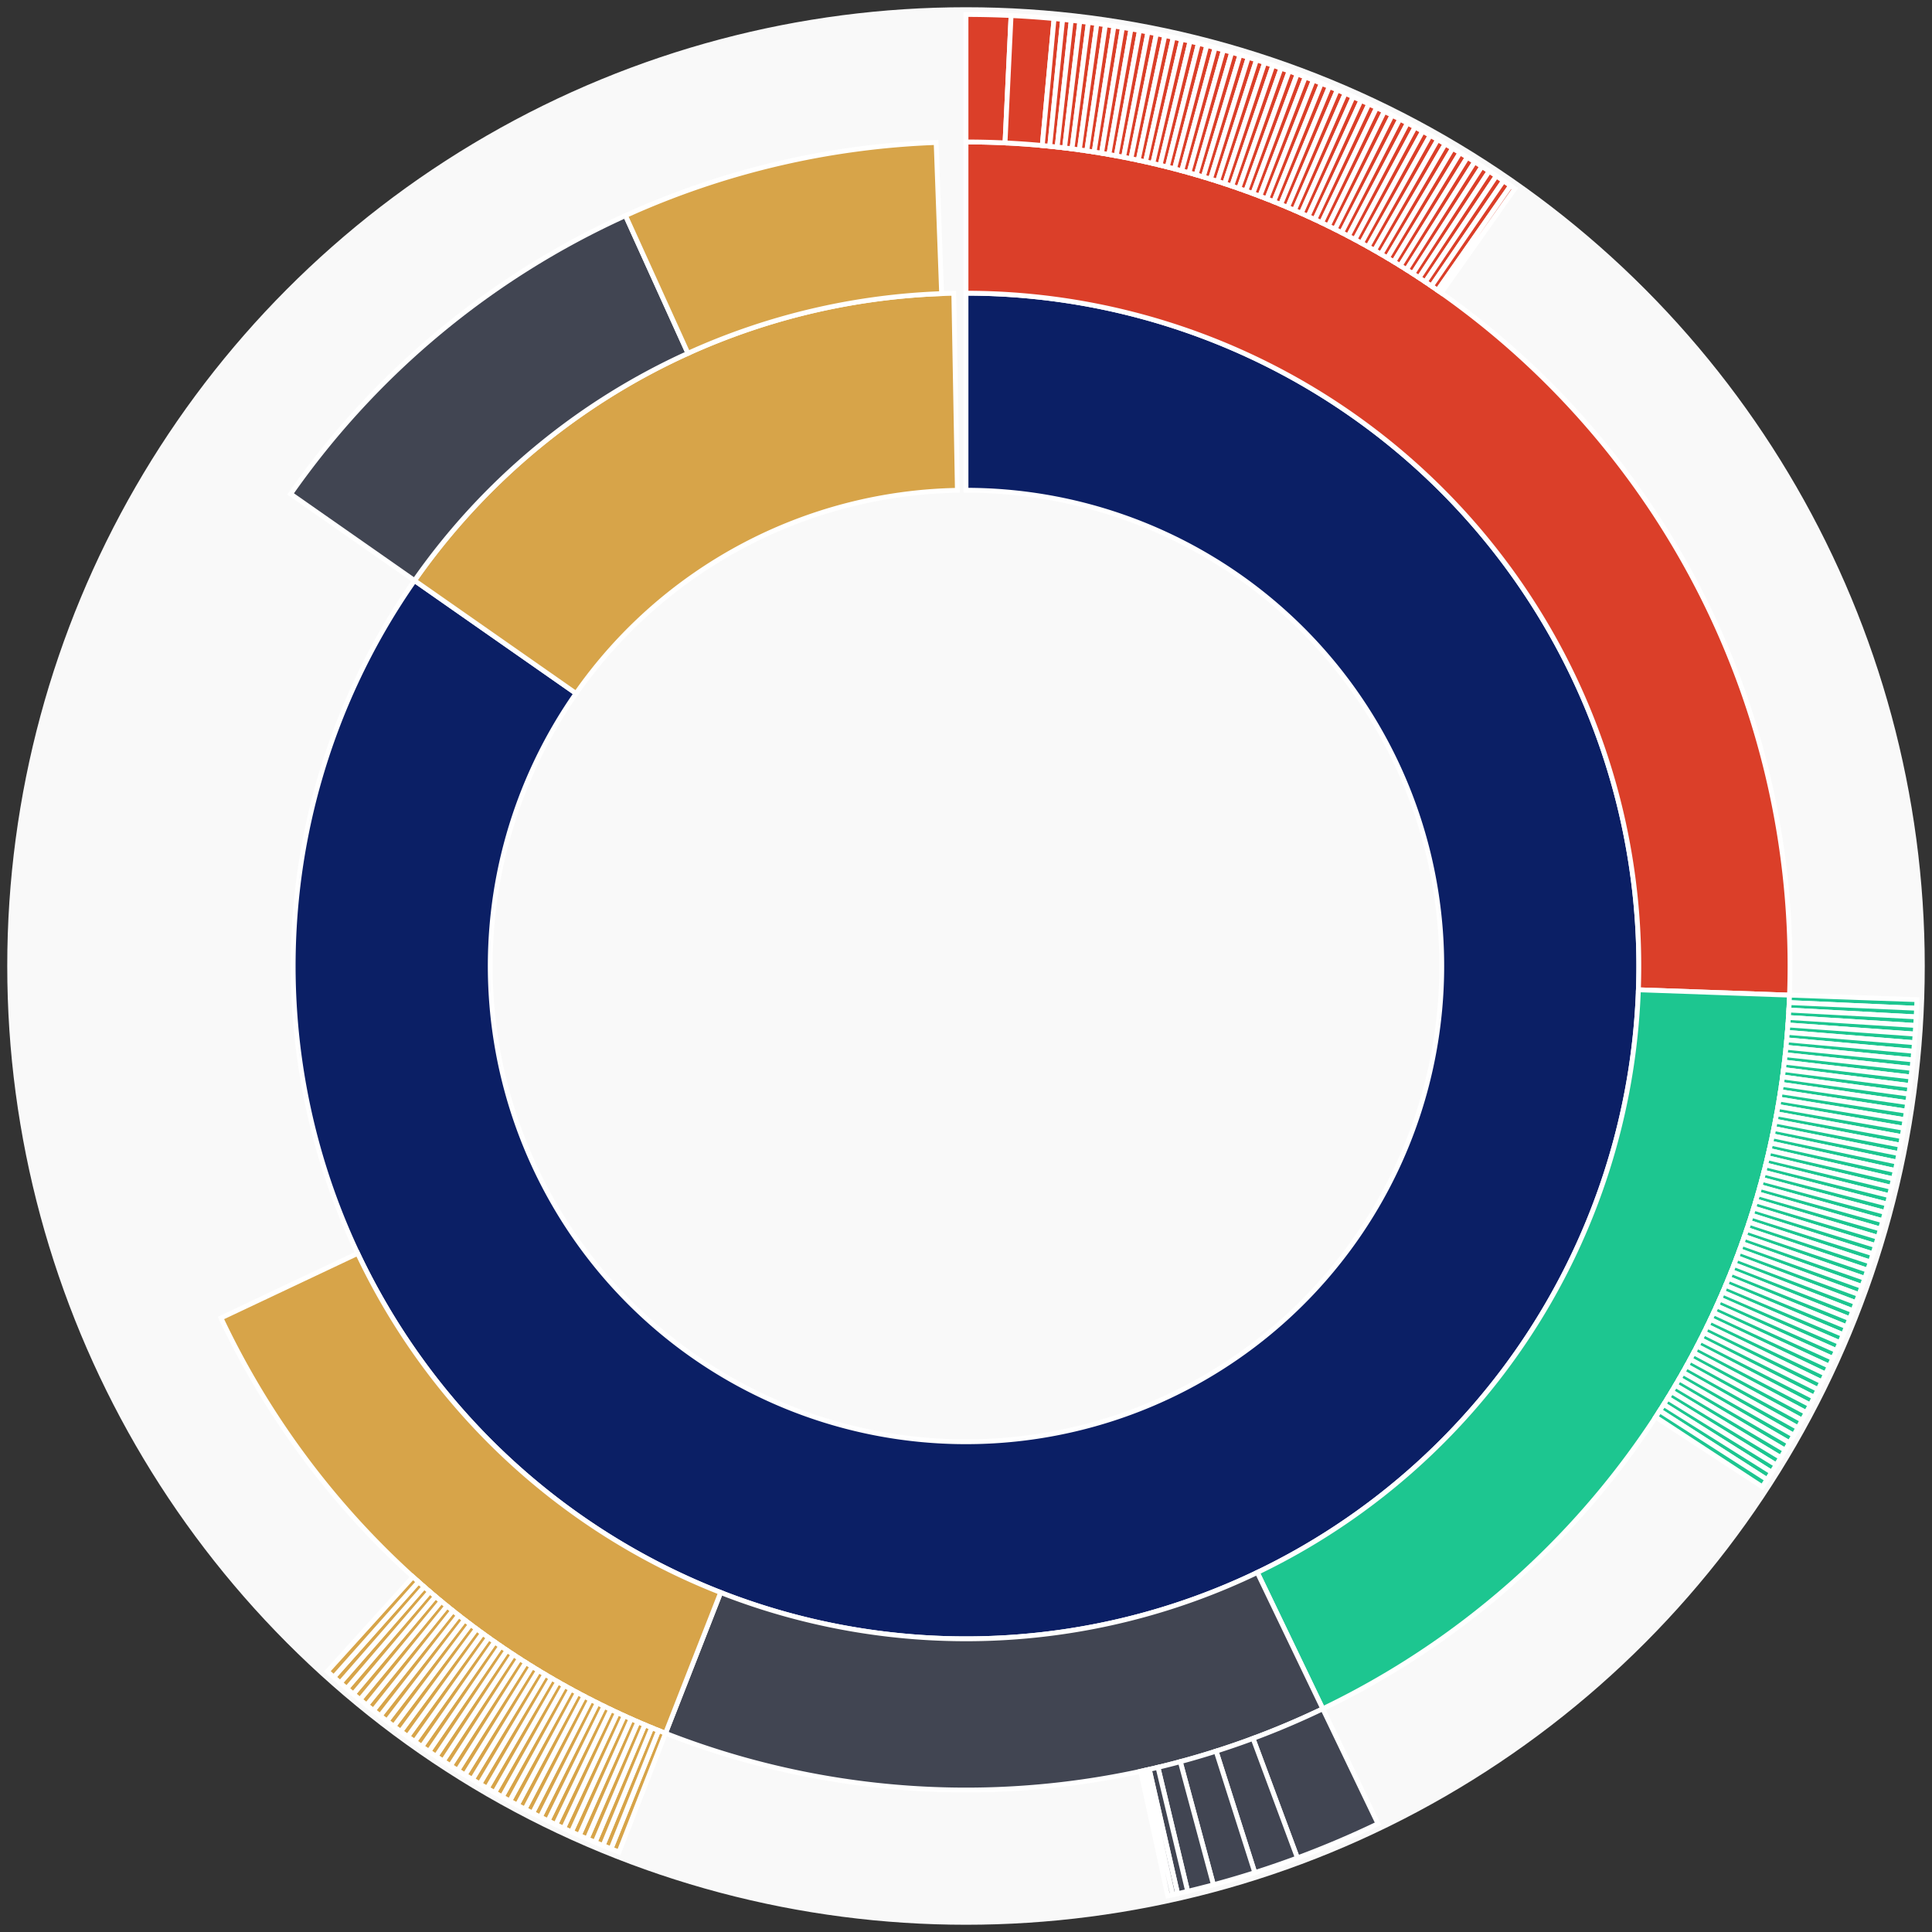 <svg xmlns="http://www.w3.org/2000/svg" width="400" height="400" id="block-7901139"><rect width="100%" height="100%" fill="#333333" stroke="none"/><g id="burst-container" transform="translate(200,200)"><circle r="197" style="fill: #f9f9f9; stroke: #f9f9f9; stroke-width: 3; opacity: 1;" id="circle-base"></circle><path display="none" d="M6.031385485800715e-15,-98.5A98.5,98.5,0,1,1,-6.031385485800715e-15,98.5A98.5,98.5,0,1,1,6.031385485800715e-15,-98.5Z" fill-rule="evenodd" id="p-type-root" style="stroke: #fff; opacity: 1;"></path><path d="M8.529667153919608e-15,-139.3A139.3,139.3,0,1,1,-114.174,-79.805L-80.733,-56.431A98.5,98.5,0,1,0,6.031385485800715e-15,-98.5Z" fill-rule="evenodd" style="fill: #0B1F65; stroke: #fff; opacity: 1;" id="p-type-data"></path><path d="M-114.174,-79.805A139.3,139.3,0,0,1,-2.525,-139.277L-1.785,-98.484A98.5,98.5,0,0,0,-80.733,-56.431Z" fill-rule="evenodd" style="fill: #D7A449; stroke: #fff; opacity: 1;" id="p-type-value"></path><path d="M1.0446666101440332e-14,-170.607A170.607,170.607,0,0,1,170.5,6.033L139.213,4.926A139.3,139.3,0,0,0,8.529667153919608e-15,-139.3Z" fill-rule="evenodd" style="fill: #DB3F29; stroke: #fff; opacity: 1;" id="p-type-functions"></path><path d="M170.5,6.033A170.607,170.607,0,0,1,73.867,153.787L60.312,125.566A139.3,139.3,0,0,0,139.213,4.926Z" fill-rule="evenodd" style="fill: #1DC690; stroke: #fff; opacity: 1;" id="p-type-logs"></path><path d="M73.867,153.787A170.607,170.607,0,0,1,-62.213,158.859L-50.797,129.708A139.3,139.3,0,0,0,60.312,125.566Z" fill-rule="evenodd" style="fill: #414552; stroke: #fff; opacity: 1;" id="p-type-ether"></path><path d="M-62.213,158.859A170.607,170.607,0,0,1,-154.259,72.876L-125.952,59.503A139.3,139.3,0,0,0,-50.797,129.708Z" fill-rule="evenodd" style="fill: #D7A449; stroke: #fff; opacity: 1;" id="p-type-tokenTransfers"></path><path d="M-139.833,-97.741A170.607,170.607,0,0,1,-70.499,-155.36L-57.562,-126.851A139.3,139.3,0,0,0,-114.174,-79.805Z" fill-rule="evenodd" style="fill: #414552; stroke: #fff; opacity: 1;" id="p-type-ether"></path><path d="M-70.499,-155.36A170.607,170.607,0,0,1,-6.184,-170.495L-5.049,-139.208A139.3,139.3,0,0,0,-57.562,-126.851Z" fill-rule="evenodd" style="fill: #D7A449; stroke: #fff; opacity: 1;" id="p-type-tokenTransfers"></path><path d="M1.206277097160143e-14,-197A197,197,0,0,1,9.332,-196.779L8.081,-170.415A170.607,170.607,0,0,0,1.0446666101440332e-14,-170.607Z" fill-rule="evenodd" style="fill: #DB3F29; stroke: #fff; opacity: 1;" id="p-type-functions"></path><path d="M9.332,-196.779A197,197,0,0,1,18.237,-196.154L15.793,-169.874A170.607,170.607,0,0,0,8.081,-170.415Z" fill-rule="evenodd" style="fill: #DB3F29; stroke: #fff; opacity: 1;" id="p-type-functions"></path><path d="M18.237,-196.154A197,197,0,0,1,20.014,-195.981L17.332,-169.724A170.607,170.607,0,0,0,15.793,-169.874Z" fill-rule="evenodd" style="fill: #DB3F29; stroke: #fff; opacity: 1;" id="p-type-functions"></path><path d="M20.014,-195.981A197,197,0,0,1,21.789,-195.791L18.87,-169.56A170.607,170.607,0,0,0,17.332,-169.724Z" fill-rule="evenodd" style="fill: #DB3F29; stroke: #fff; opacity: 1;" id="p-type-functions"></path><path d="M21.789,-195.791A197,197,0,0,1,23.563,-195.586L20.406,-169.382A170.607,170.607,0,0,0,18.87,-169.56Z" fill-rule="evenodd" style="fill: #DB3F29; stroke: #fff; opacity: 1;" id="p-type-functions"></path><path d="M23.563,-195.586A197,197,0,0,1,25.335,-195.364L21.94,-169.19A170.607,170.607,0,0,0,20.406,-169.382Z" fill-rule="evenodd" style="fill: #DB3F29; stroke: #fff; opacity: 1;" id="p-type-functions"></path><path d="M25.335,-195.364A197,197,0,0,1,27.104,-195.127L23.473,-168.985A170.607,170.607,0,0,0,21.94,-169.19Z" fill-rule="evenodd" style="fill: #DB3F29; stroke: #fff; opacity: 1;" id="p-type-functions"></path><path d="M27.104,-195.127A197,197,0,0,1,28.872,-194.873L25.004,-168.765A170.607,170.607,0,0,0,23.473,-168.985Z" fill-rule="evenodd" style="fill: #DB3F29; stroke: #fff; opacity: 1;" id="p-type-functions"></path><path d="M28.872,-194.873A197,197,0,0,1,30.637,-194.603L26.532,-168.531A170.607,170.607,0,0,0,25.004,-168.765Z" fill-rule="evenodd" style="fill: #DB3F29; stroke: #fff; opacity: 1;" id="p-type-functions"></path><path d="M30.637,-194.603A197,197,0,0,1,32.399,-194.317L28.059,-168.284A170.607,170.607,0,0,0,26.532,-168.531Z" fill-rule="evenodd" style="fill: #DB3F29; stroke: #fff; opacity: 1;" id="p-type-functions"></path><path d="M32.399,-194.317A197,197,0,0,1,34.159,-194.016L29.583,-168.023A170.607,170.607,0,0,0,28.059,-168.284Z" fill-rule="evenodd" style="fill: #DB3F29; stroke: #fff; opacity: 1;" id="p-type-functions"></path><path d="M34.159,-194.016A197,197,0,0,1,35.916,-193.698L31.104,-167.748A170.607,170.607,0,0,0,29.583,-168.023Z" fill-rule="evenodd" style="fill: #DB3F29; stroke: #fff; opacity: 1;" id="p-type-functions"></path><path d="M35.916,-193.698A197,197,0,0,1,37.67,-193.365L32.624,-167.459A170.607,170.607,0,0,0,31.104,-167.748Z" fill-rule="evenodd" style="fill: #DB3F29; stroke: #fff; opacity: 1;" id="p-type-functions"></path><path d="M37.67,-193.365A197,197,0,0,1,39.421,-193.015L34.14,-167.156A170.607,170.607,0,0,0,32.624,-167.459Z" fill-rule="evenodd" style="fill: #DB3F29; stroke: #fff; opacity: 1;" id="p-type-functions"></path><path d="M39.421,-193.015A197,197,0,0,1,41.169,-192.65L35.654,-166.84A170.607,170.607,0,0,0,34.14,-167.156Z" fill-rule="evenodd" style="fill: #DB3F29; stroke: #fff; opacity: 1;" id="p-type-functions"></path><path d="M41.169,-192.65A197,197,0,0,1,42.914,-192.269L37.164,-166.51A170.607,170.607,0,0,0,35.654,-166.84Z" fill-rule="evenodd" style="fill: #DB3F29; stroke: #fff; opacity: 1;" id="p-type-functions"></path><path d="M42.914,-192.269A197,197,0,0,1,44.655,-191.872L38.672,-166.166A170.607,170.607,0,0,0,37.164,-166.51Z" fill-rule="evenodd" style="fill: #DB3F29; stroke: #fff; opacity: 1;" id="p-type-functions"></path><path d="M44.655,-191.872A197,197,0,0,1,46.392,-191.46L40.176,-165.809A170.607,170.607,0,0,0,38.672,-166.166Z" fill-rule="evenodd" style="fill: #DB3F29; stroke: #fff; opacity: 1;" id="p-type-functions"></path><path d="M46.392,-191.46A197,197,0,0,1,48.125,-191.031L41.678,-165.438A170.607,170.607,0,0,0,40.176,-165.809Z" fill-rule="evenodd" style="fill: #DB3F29; stroke: #fff; opacity: 1;" id="p-type-functions"></path><path d="M48.125,-191.031A197,197,0,0,1,49.855,-190.587L43.175,-165.053A170.607,170.607,0,0,0,41.678,-165.438Z" fill-rule="evenodd" style="fill: #DB3F29; stroke: #fff; opacity: 1;" id="p-type-functions"></path><path d="M49.855,-190.587A197,197,0,0,1,51.58,-190.128L44.67,-164.655A170.607,170.607,0,0,0,43.175,-165.053Z" fill-rule="evenodd" style="fill: #DB3F29; stroke: #fff; opacity: 1;" id="p-type-functions"></path><path d="M51.58,-190.128A197,197,0,0,1,53.301,-189.652L46.16,-164.244A170.607,170.607,0,0,0,44.67,-164.655Z" fill-rule="evenodd" style="fill: #DB3F29; stroke: #fff; opacity: 1;" id="p-type-functions"></path><path d="M53.301,-189.652A197,197,0,0,1,55.018,-189.161L47.647,-163.819A170.607,170.607,0,0,0,46.16,-164.244Z" fill-rule="evenodd" style="fill: #DB3F29; stroke: #fff; opacity: 1;" id="p-type-functions"></path><path d="M55.018,-189.161A197,197,0,0,1,56.73,-188.655L49.13,-163.38A170.607,170.607,0,0,0,47.647,-163.819Z" fill-rule="evenodd" style="fill: #DB3F29; stroke: #fff; opacity: 1;" id="p-type-functions"></path><path d="M56.73,-188.655A197,197,0,0,1,58.438,-188.133L50.608,-162.928A170.607,170.607,0,0,0,49.13,-163.38Z" fill-rule="evenodd" style="fill: #DB3F29; stroke: #fff; opacity: 1;" id="p-type-functions"></path><path d="M58.438,-188.133A197,197,0,0,1,60.14,-187.596L52.083,-162.463A170.607,170.607,0,0,0,50.608,-162.928Z" fill-rule="evenodd" style="fill: #DB3F29; stroke: #fff; opacity: 1;" id="p-type-functions"></path><path d="M60.14,-187.596A197,197,0,0,1,61.838,-187.043L53.553,-161.984A170.607,170.607,0,0,0,52.083,-162.463Z" fill-rule="evenodd" style="fill: #DB3F29; stroke: #fff; opacity: 1;" id="p-type-functions"></path><path d="M61.838,-187.043A197,197,0,0,1,63.531,-186.475L55.019,-161.492A170.607,170.607,0,0,0,53.553,-161.984Z" fill-rule="evenodd" style="fill: #DB3F29; stroke: #fff; opacity: 1;" id="p-type-functions"></path><path d="M63.531,-186.475A197,197,0,0,1,65.218,-185.891L56.481,-160.987A170.607,170.607,0,0,0,55.019,-161.492Z" fill-rule="evenodd" style="fill: #DB3F29; stroke: #fff; opacity: 1;" id="p-type-functions"></path><path d="M65.218,-185.891A197,197,0,0,1,66.901,-185.293L57.938,-160.468A170.607,170.607,0,0,0,56.481,-160.987Z" fill-rule="evenodd" style="fill: #DB3F29; stroke: #fff; opacity: 1;" id="p-type-functions"></path><path d="M66.901,-185.293A197,197,0,0,1,68.577,-184.679L59.39,-159.936A170.607,170.607,0,0,0,57.938,-160.468Z" fill-rule="evenodd" style="fill: #DB3F29; stroke: #fff; opacity: 1;" id="p-type-functions"></path><path d="M68.577,-184.679A197,197,0,0,1,70.248,-184.049L60.837,-159.391A170.607,170.607,0,0,0,59.39,-159.936Z" fill-rule="evenodd" style="fill: #DB3F29; stroke: #fff; opacity: 1;" id="p-type-functions"></path><path d="M70.248,-184.049A197,197,0,0,1,71.914,-183.405L62.279,-158.834A170.607,170.607,0,0,0,60.837,-159.391Z" fill-rule="evenodd" style="fill: #DB3F29; stroke: #fff; opacity: 1;" id="p-type-functions"></path><path d="M71.914,-183.405A197,197,0,0,1,73.573,-182.746L63.716,-158.263A170.607,170.607,0,0,0,62.279,-158.834Z" fill-rule="evenodd" style="fill: #DB3F29; stroke: #fff; opacity: 1;" id="p-type-functions"></path><path d="M73.573,-182.746A197,197,0,0,1,75.226,-182.071L65.148,-157.679A170.607,170.607,0,0,0,63.716,-158.263Z" fill-rule="evenodd" style="fill: #DB3F29; stroke: #fff; opacity: 1;" id="p-type-functions"></path><path d="M75.226,-182.071A197,197,0,0,1,76.873,-181.382L66.574,-157.082A170.607,170.607,0,0,0,65.148,-157.679Z" fill-rule="evenodd" style="fill: #DB3F29; stroke: #fff; opacity: 1;" id="p-type-functions"></path><path d="M76.873,-181.382A197,197,0,0,1,78.514,-180.678L67.995,-156.472A170.607,170.607,0,0,0,66.574,-157.082Z" fill-rule="evenodd" style="fill: #DB3F29; stroke: #fff; opacity: 1;" id="p-type-functions"></path><path d="M78.514,-180.678A197,197,0,0,1,80.149,-179.959L69.411,-155.849A170.607,170.607,0,0,0,67.995,-156.472Z" fill-rule="evenodd" style="fill: #DB3F29; stroke: #fff; opacity: 1;" id="p-type-functions"></path><path d="M80.149,-179.959A197,197,0,0,1,81.776,-179.225L70.82,-155.213A170.607,170.607,0,0,0,69.411,-155.849Z" fill-rule="evenodd" style="fill: #DB3F29; stroke: #fff; opacity: 1;" id="p-type-functions"></path><path d="M81.776,-179.225A197,197,0,0,1,83.397,-178.477L72.224,-154.565A170.607,170.607,0,0,0,70.82,-155.213Z" fill-rule="evenodd" style="fill: #DB3F29; stroke: #fff; opacity: 1;" id="p-type-functions"></path><path d="M83.397,-178.477A197,197,0,0,1,85.012,-177.713L73.622,-153.904A170.607,170.607,0,0,0,72.224,-154.565Z" fill-rule="evenodd" style="fill: #DB3F29; stroke: #fff; opacity: 1;" id="p-type-functions"></path><path d="M85.012,-177.713A197,197,0,0,1,86.619,-176.936L75.014,-153.231A170.607,170.607,0,0,0,73.622,-153.904Z" fill-rule="evenodd" style="fill: #DB3F29; stroke: #fff; opacity: 1;" id="p-type-functions"></path><path d="M86.619,-176.936A197,197,0,0,1,88.219,-176.143L76.4,-152.544A170.607,170.607,0,0,0,75.014,-153.231Z" fill-rule="evenodd" style="fill: #DB3F29; stroke: #fff; opacity: 1;" id="p-type-functions"></path><path d="M88.219,-176.143A197,197,0,0,1,89.812,-175.336L77.779,-151.846A170.607,170.607,0,0,0,76.4,-152.544Z" fill-rule="evenodd" style="fill: #DB3F29; stroke: #fff; opacity: 1;" id="p-type-functions"></path><path d="M89.812,-175.336A197,197,0,0,1,91.397,-174.515L79.152,-151.135A170.607,170.607,0,0,0,77.779,-151.846Z" fill-rule="evenodd" style="fill: #DB3F29; stroke: #fff; opacity: 1;" id="p-type-functions"></path><path d="M91.397,-174.515A197,197,0,0,1,92.975,-173.68L80.519,-150.411A170.607,170.607,0,0,0,79.152,-151.135Z" fill-rule="evenodd" style="fill: #DB3F29; stroke: #fff; opacity: 1;" id="p-type-functions"></path><path d="M92.975,-173.68A197,197,0,0,1,94.546,-172.83L81.879,-149.675A170.607,170.607,0,0,0,80.519,-150.411Z" fill-rule="evenodd" style="fill: #DB3F29; stroke: #fff; opacity: 1;" id="p-type-functions"></path><path d="M94.546,-172.83A197,197,0,0,1,96.108,-171.966L83.232,-148.927A170.607,170.607,0,0,0,81.879,-149.675Z" fill-rule="evenodd" style="fill: #DB3F29; stroke: #fff; opacity: 1;" id="p-type-functions"></path><path d="M96.108,-171.966A197,197,0,0,1,97.663,-171.088L84.578,-148.166A170.607,170.607,0,0,0,83.232,-148.927Z" fill-rule="evenodd" style="fill: #DB3F29; stroke: #fff; opacity: 1;" id="p-type-functions"></path><path d="M97.663,-171.088A197,197,0,0,1,99.209,-170.195L85.918,-147.394A170.607,170.607,0,0,0,84.578,-148.166Z" fill-rule="evenodd" style="fill: #DB3F29; stroke: #fff; opacity: 1;" id="p-type-functions"></path><path d="M99.209,-170.195A197,197,0,0,1,100.748,-169.289L87.25,-146.609A170.607,170.607,0,0,0,85.918,-147.394Z" fill-rule="evenodd" style="fill: #DB3F29; stroke: #fff; opacity: 1;" id="p-type-functions"></path><path d="M100.748,-169.289A197,197,0,0,1,102.278,-168.369L88.576,-145.812A170.607,170.607,0,0,0,87.25,-146.609Z" fill-rule="evenodd" style="fill: #DB3F29; stroke: #fff; opacity: 1;" id="p-type-functions"></path><path d="M102.278,-168.369A197,197,0,0,1,103.8,-167.435L89.893,-145.003A170.607,170.607,0,0,0,88.576,-145.812Z" fill-rule="evenodd" style="fill: #DB3F29; stroke: #fff; opacity: 1;" id="p-type-functions"></path><path d="M103.8,-167.435A197,197,0,0,1,105.313,-166.488L91.204,-144.182A170.607,170.607,0,0,0,89.893,-145.003Z" fill-rule="evenodd" style="fill: #DB3F29; stroke: #fff; opacity: 1;" id="p-type-functions"></path><path d="M105.313,-166.488A197,197,0,0,1,106.818,-165.526L92.507,-143.35A170.607,170.607,0,0,0,91.204,-144.182Z" fill-rule="evenodd" style="fill: #DB3F29; stroke: #fff; opacity: 1;" id="p-type-functions"></path><path d="M106.818,-165.526A197,197,0,0,1,108.314,-164.551L93.803,-142.506A170.607,170.607,0,0,0,92.507,-143.35Z" fill-rule="evenodd" style="fill: #DB3F29; stroke: #fff; opacity: 1;" id="p-type-functions"></path><path d="M108.314,-164.551A197,197,0,0,1,109.801,-163.563L95.09,-141.65A170.607,170.607,0,0,0,93.803,-142.506Z" fill-rule="evenodd" style="fill: #DB3F29; stroke: #fff; opacity: 1;" id="p-type-functions"></path><path d="M109.801,-163.563A197,197,0,0,1,111.279,-162.561L96.37,-140.782A170.607,170.607,0,0,0,95.09,-141.65Z" fill-rule="evenodd" style="fill: #DB3F29; stroke: #fff; opacity: 1;" id="p-type-functions"></path><path d="M111.279,-162.561A197,197,0,0,1,112.748,-161.546L97.642,-139.903A170.607,170.607,0,0,0,96.37,-140.782Z" fill-rule="evenodd" style="fill: #DB3F29; stroke: #fff; opacity: 1;" id="p-type-functions"></path><path d="M112.748,-161.546A197,197,0,0,1,113.624,-160.93L98.402,-139.37A170.607,170.607,0,0,0,97.642,-139.903Z" fill-rule="evenodd" style="fill: #DB3F29; stroke: #fff; opacity: 1;" id="p-type-functions"></path><path d="M196.877,6.966A197,197,0,0,1,196.806,8.751L170.439,7.578A170.607,170.607,0,0,0,170.5,6.033Z" fill-rule="evenodd" style="fill: #1DC690; stroke: #fff; opacity: 1;" id="p-type-logs"></path><path d="M196.806,8.751A197,197,0,0,1,196.718,10.534L170.363,9.123A170.607,170.607,0,0,0,170.439,7.578Z" fill-rule="evenodd" style="fill: #1DC690; stroke: #fff; opacity: 1;" id="p-type-logs"></path><path d="M196.718,10.534A197,197,0,0,1,196.615,12.316L170.273,10.666A170.607,170.607,0,0,0,170.363,9.123Z" fill-rule="evenodd" style="fill: #1DC690; stroke: #fff; opacity: 1;" id="p-type-logs"></path><path d="M196.615,12.316A197,197,0,0,1,196.495,14.098L170.17,12.209A170.607,170.607,0,0,0,170.273,10.666Z" fill-rule="evenodd" style="fill: #1DC690; stroke: #fff; opacity: 1;" id="p-type-logs"></path><path d="M196.495,14.098A197,197,0,0,1,196.359,15.878L170.052,13.751A170.607,170.607,0,0,0,170.17,12.209Z" fill-rule="evenodd" style="fill: #1DC690; stroke: #fff; opacity: 1;" id="p-type-logs"></path><path d="M196.359,15.878A197,197,0,0,1,196.207,17.657L169.92,15.292A170.607,170.607,0,0,0,170.052,13.751Z" fill-rule="evenodd" style="fill: #1DC690; stroke: #fff; opacity: 1;" id="p-type-logs"></path><path d="M196.207,17.657A197,197,0,0,1,196.039,19.435L169.775,16.831A170.607,170.607,0,0,0,169.92,15.292Z" fill-rule="evenodd" style="fill: #1DC690; stroke: #fff; opacity: 1;" id="p-type-logs"></path><path d="M196.039,19.435A197,197,0,0,1,195.855,21.211L169.615,18.369A170.607,170.607,0,0,0,169.775,16.831Z" fill-rule="evenodd" style="fill: #1DC690; stroke: #fff; opacity: 1;" id="p-type-logs"></path><path d="M195.855,21.211A197,197,0,0,1,195.654,22.985L169.442,19.906A170.607,170.607,0,0,0,169.615,18.369Z" fill-rule="evenodd" style="fill: #1DC690; stroke: #fff; opacity: 1;" id="p-type-logs"></path><path d="M195.654,22.985A197,197,0,0,1,195.438,24.758L169.254,21.441A170.607,170.607,0,0,0,169.442,19.906Z" fill-rule="evenodd" style="fill: #1DC690; stroke: #fff; opacity: 1;" id="p-type-logs"></path><path d="M195.438,24.758A197,197,0,0,1,195.206,26.528L169.053,22.974A170.607,170.607,0,0,0,169.254,21.441Z" fill-rule="evenodd" style="fill: #1DC690; stroke: #fff; opacity: 1;" id="p-type-logs"></path><path d="M195.206,26.528A197,197,0,0,1,194.957,28.296L168.838,24.505A170.607,170.607,0,0,0,169.053,22.974Z" fill-rule="evenodd" style="fill: #1DC690; stroke: #fff; opacity: 1;" id="p-type-logs"></path><path d="M194.957,28.296A197,197,0,0,1,194.693,30.062L168.609,26.035A170.607,170.607,0,0,0,168.838,24.505Z" fill-rule="evenodd" style="fill: #1DC690; stroke: #fff; opacity: 1;" id="p-type-logs"></path><path d="M194.693,30.062A197,197,0,0,1,194.412,31.825L168.366,27.562A170.607,170.607,0,0,0,168.609,26.035Z" fill-rule="evenodd" style="fill: #1DC690; stroke: #fff; opacity: 1;" id="p-type-logs"></path><path d="M194.412,31.825A197,197,0,0,1,194.116,33.586L168.109,29.087A170.607,170.607,0,0,0,168.366,27.562Z" fill-rule="evenodd" style="fill: #1DC690; stroke: #fff; opacity: 1;" id="p-type-logs"></path><path d="M194.116,33.586A197,197,0,0,1,193.803,35.344L167.839,30.609A170.607,170.607,0,0,0,168.109,29.087Z" fill-rule="evenodd" style="fill: #1DC690; stroke: #fff; opacity: 1;" id="p-type-logs"></path><path d="M193.803,35.344A197,197,0,0,1,193.475,37.099L167.554,32.129A170.607,170.607,0,0,0,167.839,30.609Z" fill-rule="evenodd" style="fill: #1DC690; stroke: #fff; opacity: 1;" id="p-type-logs"></path><path d="M193.475,37.099A197,197,0,0,1,193.131,38.851L167.256,33.646A170.607,170.607,0,0,0,167.554,32.129Z" fill-rule="evenodd" style="fill: #1DC690; stroke: #fff; opacity: 1;" id="p-type-logs"></path><path d="M193.131,38.851A197,197,0,0,1,192.771,40.6L166.944,35.161A170.607,170.607,0,0,0,167.256,33.646Z" fill-rule="evenodd" style="fill: #1DC690; stroke: #fff; opacity: 1;" id="p-type-logs"></path><path d="M192.771,40.6A197,197,0,0,1,192.395,42.346L166.619,36.673A170.607,170.607,0,0,0,166.944,35.161Z" fill-rule="evenodd" style="fill: #1DC690; stroke: #fff; opacity: 1;" id="p-type-logs"></path><path d="M192.395,42.346A197,197,0,0,1,192.003,44.088L166.28,38.181A170.607,170.607,0,0,0,166.619,36.673Z" fill-rule="evenodd" style="fill: #1DC690; stroke: #fff; opacity: 1;" id="p-type-logs"></path><path d="M192.003,44.088A197,197,0,0,1,191.596,45.826L165.927,39.687A170.607,170.607,0,0,0,166.28,38.181Z" fill-rule="evenodd" style="fill: #1DC690; stroke: #fff; opacity: 1;" id="p-type-logs"></path><path d="M191.596,45.826A197,197,0,0,1,191.173,47.561L165.56,41.189A170.607,170.607,0,0,0,165.927,39.687Z" fill-rule="evenodd" style="fill: #1DC690; stroke: #fff; opacity: 1;" id="p-type-logs"></path><path d="M191.173,47.561A197,197,0,0,1,190.734,49.292L165.18,42.688A170.607,170.607,0,0,0,165.56,41.189Z" fill-rule="evenodd" style="fill: #1DC690; stroke: #fff; opacity: 1;" id="p-type-logs"></path><path d="M190.734,49.292A197,197,0,0,1,190.279,51.018L164.787,44.183A170.607,170.607,0,0,0,165.18,42.688Z" fill-rule="evenodd" style="fill: #1DC690; stroke: #fff; opacity: 1;" id="p-type-logs"></path><path d="M190.279,51.018A197,197,0,0,1,189.809,52.741L164.379,45.675A170.607,170.607,0,0,0,164.787,44.183Z" fill-rule="evenodd" style="fill: #1DC690; stroke: #fff; opacity: 1;" id="p-type-logs"></path><path d="M189.809,52.741A197,197,0,0,1,189.323,54.459L163.959,47.163A170.607,170.607,0,0,0,164.379,45.675Z" fill-rule="evenodd" style="fill: #1DC690; stroke: #fff; opacity: 1;" id="p-type-logs"></path><path d="M189.323,54.459A197,197,0,0,1,188.822,56.173L163.524,48.647A170.607,170.607,0,0,0,163.959,47.163Z" fill-rule="evenodd" style="fill: #1DC690; stroke: #fff; opacity: 1;" id="p-type-logs"></path><path d="M188.822,56.173A197,197,0,0,1,188.305,57.882L163.077,50.127A170.607,170.607,0,0,0,163.524,48.647Z" fill-rule="evenodd" style="fill: #1DC690; stroke: #fff; opacity: 1;" id="p-type-logs"></path><path d="M188.305,57.882A197,197,0,0,1,187.772,59.586L162.616,51.603A170.607,170.607,0,0,0,163.077,50.127Z" fill-rule="evenodd" style="fill: #1DC690; stroke: #fff; opacity: 1;" id="p-type-logs"></path><path d="M187.772,59.586A197,197,0,0,1,187.225,61.286L162.141,53.075A170.607,170.607,0,0,0,162.616,51.603Z" fill-rule="evenodd" style="fill: #1DC690; stroke: #fff; opacity: 1;" id="p-type-logs"></path><path d="M187.225,61.286A197,197,0,0,1,186.661,62.98L161.654,54.542A170.607,170.607,0,0,0,162.141,53.075Z" fill-rule="evenodd" style="fill: #1DC690; stroke: #fff; opacity: 1;" id="p-type-logs"></path><path d="M186.661,62.98A197,197,0,0,1,186.083,64.669L161.153,56.005A170.607,170.607,0,0,0,161.654,54.542Z" fill-rule="evenodd" style="fill: #1DC690; stroke: #fff; opacity: 1;" id="p-type-logs"></path><path d="M186.083,64.669A197,197,0,0,1,185.489,66.353L160.638,57.464A170.607,170.607,0,0,0,161.153,56.005Z" fill-rule="evenodd" style="fill: #1DC690; stroke: #fff; opacity: 1;" id="p-type-logs"></path><path d="M185.489,66.353A197,197,0,0,1,184.88,68.032L160.111,58.917A170.607,170.607,0,0,0,160.638,57.464Z" fill-rule="evenodd" style="fill: #1DC690; stroke: #fff; opacity: 1;" id="p-type-logs"></path><path d="M184.88,68.032A197,197,0,0,1,184.256,69.705L159.57,60.366A170.607,170.607,0,0,0,160.111,58.917Z" fill-rule="evenodd" style="fill: #1DC690; stroke: #fff; opacity: 1;" id="p-type-logs"></path><path d="M184.256,69.705A197,197,0,0,1,183.617,71.372L159.017,61.81A170.607,170.607,0,0,0,159.57,60.366Z" fill-rule="evenodd" style="fill: #1DC690; stroke: #fff; opacity: 1;" id="p-type-logs"></path><path d="M183.617,71.372A197,197,0,0,1,182.962,73.033L158.45,63.248A170.607,170.607,0,0,0,159.017,61.81Z" fill-rule="evenodd" style="fill: #1DC690; stroke: #fff; opacity: 1;" id="p-type-logs"></path><path d="M182.962,73.033A197,197,0,0,1,182.293,74.688L157.87,64.682A170.607,170.607,0,0,0,158.45,63.248Z" fill-rule="evenodd" style="fill: #1DC690; stroke: #fff; opacity: 1;" id="p-type-logs"></path><path d="M182.293,74.688A197,197,0,0,1,181.608,76.337L157.277,66.11A170.607,170.607,0,0,0,157.87,64.682Z" fill-rule="evenodd" style="fill: #1DC690; stroke: #fff; opacity: 1;" id="p-type-logs"></path><path d="M181.608,76.337A197,197,0,0,1,180.909,77.98L156.672,67.533A170.607,170.607,0,0,0,157.277,66.11Z" fill-rule="evenodd" style="fill: #1DC690; stroke: #fff; opacity: 1;" id="p-type-logs"></path><path d="M180.909,77.98A197,197,0,0,1,180.195,79.617L156.053,68.95A170.607,170.607,0,0,0,156.672,67.533Z" fill-rule="evenodd" style="fill: #1DC690; stroke: #fff; opacity: 1;" id="p-type-logs"></path><path d="M180.195,79.617A197,197,0,0,1,179.466,81.247L155.422,70.362A170.607,170.607,0,0,0,156.053,68.95Z" fill-rule="evenodd" style="fill: #1DC690; stroke: #fff; opacity: 1;" id="p-type-logs"></path><path d="M179.466,81.247A197,197,0,0,1,178.722,82.87L154.778,71.768A170.607,170.607,0,0,0,155.422,70.362Z" fill-rule="evenodd" style="fill: #1DC690; stroke: #fff; opacity: 1;" id="p-type-logs"></path><path d="M178.722,82.87A197,197,0,0,1,177.964,84.486L154.121,73.167A170.607,170.607,0,0,0,154.778,71.768Z" fill-rule="evenodd" style="fill: #1DC690; stroke: #fff; opacity: 1;" id="p-type-logs"></path><path d="M177.964,84.486A197,197,0,0,1,177.191,86.096L153.451,74.561A170.607,170.607,0,0,0,154.121,73.167Z" fill-rule="evenodd" style="fill: #1DC690; stroke: #fff; opacity: 1;" id="p-type-logs"></path><path d="M177.191,86.096A197,197,0,0,1,176.403,87.698L152.769,75.949A170.607,170.607,0,0,0,153.451,74.561Z" fill-rule="evenodd" style="fill: #1DC690; stroke: #fff; opacity: 1;" id="p-type-logs"></path><path d="M176.403,87.698A197,197,0,0,1,175.601,89.294L152.075,77.331A170.607,170.607,0,0,0,152.769,75.949Z" fill-rule="evenodd" style="fill: #1DC690; stroke: #fff; opacity: 1;" id="p-type-logs"></path><path d="M175.601,89.294A197,197,0,0,1,174.784,90.882L151.368,78.706A170.607,170.607,0,0,0,152.075,77.331Z" fill-rule="evenodd" style="fill: #1DC690; stroke: #fff; opacity: 1;" id="p-type-logs"></path><path d="M174.784,90.882A197,197,0,0,1,173.953,92.462L150.648,80.074A170.607,170.607,0,0,0,151.368,78.706Z" fill-rule="evenodd" style="fill: #1DC690; stroke: #fff; opacity: 1;" id="p-type-logs"></path><path d="M173.953,92.462A197,197,0,0,1,173.108,94.035L149.916,81.437A170.607,170.607,0,0,0,150.648,80.074Z" fill-rule="evenodd" style="fill: #1DC690; stroke: #fff; opacity: 1;" id="p-type-logs"></path><path d="M173.108,94.035A197,197,0,0,1,172.249,95.6L149.172,82.792A170.607,170.607,0,0,0,149.916,81.437Z" fill-rule="evenodd" style="fill: #1DC690; stroke: #fff; opacity: 1;" id="p-type-logs"></path><path d="M172.249,95.6A197,197,0,0,1,171.375,97.157L148.415,84.141A170.607,170.607,0,0,0,149.172,82.792Z" fill-rule="evenodd" style="fill: #1DC690; stroke: #fff; opacity: 1;" id="p-type-logs"></path><path d="M171.375,97.157A197,197,0,0,1,170.488,98.707L147.647,85.482A170.607,170.607,0,0,0,148.415,84.141Z" fill-rule="evenodd" style="fill: #1DC690; stroke: #fff; opacity: 1;" id="p-type-logs"></path><path d="M170.488,98.707A197,197,0,0,1,169.586,100.248L146.866,86.817A170.607,170.607,0,0,0,147.647,85.482Z" fill-rule="evenodd" style="fill: #1DC690; stroke: #fff; opacity: 1;" id="p-type-logs"></path><path d="M169.586,100.248A197,197,0,0,1,168.67,101.781L146.073,88.145A170.607,170.607,0,0,0,146.866,86.817Z" fill-rule="evenodd" style="fill: #1DC690; stroke: #fff; opacity: 1;" id="p-type-logs"></path><path d="M168.67,101.781A197,197,0,0,1,167.741,103.305L145.268,89.465A170.607,170.607,0,0,0,146.073,88.145Z" fill-rule="evenodd" style="fill: #1DC690; stroke: #fff; opacity: 1;" id="p-type-logs"></path><path d="M167.741,103.305A197,197,0,0,1,166.798,104.821L144.451,90.778A170.607,170.607,0,0,0,145.268,89.465Z" fill-rule="evenodd" style="fill: #1DC690; stroke: #fff; opacity: 1;" id="p-type-logs"></path><path d="M166.798,104.821A197,197,0,0,1,165.841,106.329L143.622,92.083A170.607,170.607,0,0,0,144.451,90.778Z" fill-rule="evenodd" style="fill: #1DC690; stroke: #fff; opacity: 1;" id="p-type-logs"></path><path d="M165.841,106.329A197,197,0,0,1,164.87,107.828L142.782,93.381A170.607,170.607,0,0,0,143.622,92.083Z" fill-rule="evenodd" style="fill: #1DC690; stroke: #fff; opacity: 1;" id="p-type-logs"></path><path d="M85.295,177.578A197,197,0,0,1,68.617,184.664L59.424,159.923A170.607,170.607,0,0,0,73.867,153.787Z" fill-rule="evenodd" style="fill: #414552; stroke: #fff; opacity: 1;" id="p-type-ether"></path><path d="M68.617,184.664A197,197,0,0,1,59.793,187.707L51.782,162.559A170.607,170.607,0,0,0,59.424,159.923Z" fill-rule="evenodd" style="fill: #414552; stroke: #fff; opacity: 1;" id="p-type-ether"></path><path d="M59.793,187.707A197,197,0,0,1,51.228,190.223L44.365,164.738A170.607,170.607,0,0,0,51.782,162.559Z" fill-rule="evenodd" style="fill: #414552; stroke: #fff; opacity: 1;" id="p-type-ether"></path><path d="M51.228,190.223A197,197,0,0,1,45.896,191.579L39.747,165.912A170.607,170.607,0,0,0,44.365,164.738Z" fill-rule="evenodd" style="fill: #414552; stroke: #fff; opacity: 1;" id="p-type-ether"></path><path d="M45.896,191.579A197,197,0,0,1,43.817,192.065L37.947,166.333A170.607,170.607,0,0,0,39.747,165.912Z" fill-rule="evenodd" style="fill: #414552; stroke: #fff; opacity: 1;" id="p-type-ether"></path><path d="M43.817,192.065A197,197,0,0,1,42.772,192.301L37.042,166.537A170.607,170.607,0,0,0,37.947,166.333Z" fill-rule="evenodd" style="fill: #414552; stroke: #fff; opacity: 1;" id="p-type-ether"></path><path d="M42.772,192.301A197,197,0,0,1,41.769,192.521L36.173,166.728A170.607,170.607,0,0,0,37.042,166.537Z" fill-rule="evenodd" style="fill: #414552; stroke: #fff; opacity: 1;" id="p-type-ether"></path><path d="M-71.838,183.435A197,197,0,0,1,-73.497,182.776L-63.651,158.289A170.607,170.607,0,0,0,-62.213,158.859Z" fill-rule="evenodd" style="fill: #D7A449; stroke: #fff; opacity: 1;" id="p-type-tokenTransfers"></path><path d="M-73.497,182.776A197,197,0,0,1,-75.151,182.103L-65.083,157.705A170.607,170.607,0,0,0,-63.651,158.289Z" fill-rule="evenodd" style="fill: #D7A449; stroke: #fff; opacity: 1;" id="p-type-tokenTransfers"></path><path d="M-75.151,182.103A197,197,0,0,1,-76.798,181.414L-66.509,157.109A170.607,170.607,0,0,0,-65.083,157.705Z" fill-rule="evenodd" style="fill: #D7A449; stroke: #fff; opacity: 1;" id="p-type-tokenTransfers"></path><path d="M-76.798,181.414A197,197,0,0,1,-78.439,180.71L-67.931,156.5A170.607,170.607,0,0,0,-66.509,157.109Z" fill-rule="evenodd" style="fill: #D7A449; stroke: #fff; opacity: 1;" id="p-type-tokenTransfers"></path><path d="M-78.439,180.71A197,197,0,0,1,-80.074,179.992L-69.346,155.878A170.607,170.607,0,0,0,-67.931,156.5Z" fill-rule="evenodd" style="fill: #D7A449; stroke: #fff; opacity: 1;" id="p-type-tokenTransfers"></path><path d="M-80.074,179.992A197,197,0,0,1,-81.702,179.259L-70.756,155.243A170.607,170.607,0,0,0,-69.346,155.878Z" fill-rule="evenodd" style="fill: #D7A449; stroke: #fff; opacity: 1;" id="p-type-tokenTransfers"></path><path d="M-81.702,179.259A197,197,0,0,1,-83.324,178.511L-72.16,154.595A170.607,170.607,0,0,0,-70.756,155.243Z" fill-rule="evenodd" style="fill: #D7A449; stroke: #fff; opacity: 1;" id="p-type-tokenTransfers"></path><path d="M-83.324,178.511A197,197,0,0,1,-84.938,177.748L-73.559,153.935A170.607,170.607,0,0,0,-72.16,154.595Z" fill-rule="evenodd" style="fill: #D7A449; stroke: #fff; opacity: 1;" id="p-type-tokenTransfers"></path><path d="M-84.938,177.748A197,197,0,0,1,-86.546,176.971L-74.951,153.262A170.607,170.607,0,0,0,-73.559,153.935Z" fill-rule="evenodd" style="fill: #D7A449; stroke: #fff; opacity: 1;" id="p-type-tokenTransfers"></path><path d="M-86.546,176.971A197,197,0,0,1,-88.146,176.18L-76.337,152.576A170.607,170.607,0,0,0,-74.951,153.262Z" fill-rule="evenodd" style="fill: #D7A449; stroke: #fff; opacity: 1;" id="p-type-tokenTransfers"></path><path d="M-88.146,176.18A197,197,0,0,1,-89.739,175.374L-77.716,151.878A170.607,170.607,0,0,0,-76.337,152.576Z" fill-rule="evenodd" style="fill: #D7A449; stroke: #fff; opacity: 1;" id="p-type-tokenTransfers"></path><path d="M-89.739,175.374A197,197,0,0,1,-91.325,174.553L-79.09,151.167A170.607,170.607,0,0,0,-77.716,151.878Z" fill-rule="evenodd" style="fill: #D7A449; stroke: #fff; opacity: 1;" id="p-type-tokenTransfers"></path><path d="M-91.325,174.553A197,197,0,0,1,-92.903,173.718L-80.457,150.444A170.607,170.607,0,0,0,-79.09,151.167Z" fill-rule="evenodd" style="fill: #D7A449; stroke: #fff; opacity: 1;" id="p-type-tokenTransfers"></path><path d="M-92.903,173.718A197,197,0,0,1,-94.474,172.869L-81.817,149.709A170.607,170.607,0,0,0,-80.457,150.444Z" fill-rule="evenodd" style="fill: #D7A449; stroke: #fff; opacity: 1;" id="p-type-tokenTransfers"></path><path d="M-94.474,172.869A197,197,0,0,1,-96.037,172.006L-83.17,148.961A170.607,170.607,0,0,0,-81.817,149.709Z" fill-rule="evenodd" style="fill: #D7A449; stroke: #fff; opacity: 1;" id="p-type-tokenTransfers"></path><path d="M-96.037,172.006A197,197,0,0,1,-97.592,171.128L-84.517,148.201A170.607,170.607,0,0,0,-83.17,148.961Z" fill-rule="evenodd" style="fill: #D7A449; stroke: #fff; opacity: 1;" id="p-type-tokenTransfers"></path><path d="M-97.592,171.128A197,197,0,0,1,-99.139,170.236L-85.857,147.429A170.607,170.607,0,0,0,-84.517,148.201Z" fill-rule="evenodd" style="fill: #D7A449; stroke: #fff; opacity: 1;" id="p-type-tokenTransfers"></path><path d="M-99.139,170.236A197,197,0,0,1,-100.678,169.331L-87.19,146.645A170.607,170.607,0,0,0,-85.857,147.429Z" fill-rule="evenodd" style="fill: #D7A449; stroke: #fff; opacity: 1;" id="p-type-tokenTransfers"></path><path d="M-100.678,169.331A197,197,0,0,1,-102.209,168.411L-88.515,145.849A170.607,170.607,0,0,0,-87.19,146.645Z" fill-rule="evenodd" style="fill: #D7A449; stroke: #fff; opacity: 1;" id="p-type-tokenTransfers"></path><path d="M-102.209,168.411A197,197,0,0,1,-103.731,167.478L-89.833,145.04A170.607,170.607,0,0,0,-88.515,145.849Z" fill-rule="evenodd" style="fill: #D7A449; stroke: #fff; opacity: 1;" id="p-type-tokenTransfers"></path><path d="M-103.731,167.478A197,197,0,0,1,-105.244,166.531L-91.144,144.22A170.607,170.607,0,0,0,-89.833,145.04Z" fill-rule="evenodd" style="fill: #D7A449; stroke: #fff; opacity: 1;" id="p-type-tokenTransfers"></path><path d="M-105.244,166.531A197,197,0,0,1,-106.75,165.57L-92.448,143.388A170.607,170.607,0,0,0,-91.144,144.22Z" fill-rule="evenodd" style="fill: #D7A449; stroke: #fff; opacity: 1;" id="p-type-tokenTransfers"></path><path d="M-106.75,165.57A197,197,0,0,1,-108.246,164.596L-93.744,142.544A170.607,170.607,0,0,0,-92.448,143.388Z" fill-rule="evenodd" style="fill: #D7A449; stroke: #fff; opacity: 1;" id="p-type-tokenTransfers"></path><path d="M-108.246,164.596A197,197,0,0,1,-109.733,163.608L-95.032,141.689A170.607,170.607,0,0,0,-93.744,142.544Z" fill-rule="evenodd" style="fill: #D7A449; stroke: #fff; opacity: 1;" id="p-type-tokenTransfers"></path><path d="M-109.733,163.608A197,197,0,0,1,-111.212,162.607L-96.312,140.822A170.607,170.607,0,0,0,-95.032,141.689Z" fill-rule="evenodd" style="fill: #D7A449; stroke: #fff; opacity: 1;" id="p-type-tokenTransfers"></path><path d="M-111.212,162.607A197,197,0,0,1,-112.681,161.592L-97.584,139.943A170.607,170.607,0,0,0,-96.312,140.822Z" fill-rule="evenodd" style="fill: #D7A449; stroke: #fff; opacity: 1;" id="p-type-tokenTransfers"></path><path d="M-112.681,161.592A197,197,0,0,1,-114.141,160.564L-98.849,139.053A170.607,170.607,0,0,0,-97.584,139.943Z" fill-rule="evenodd" style="fill: #D7A449; stroke: #fff; opacity: 1;" id="p-type-tokenTransfers"></path><path d="M-114.141,160.564A197,197,0,0,1,-115.591,159.523L-100.105,138.151A170.607,170.607,0,0,0,-98.849,139.053Z" fill-rule="evenodd" style="fill: #D7A449; stroke: #fff; opacity: 1;" id="p-type-tokenTransfers"></path><path d="M-115.591,159.523A197,197,0,0,1,-117.032,158.469L-101.353,137.238A170.607,170.607,0,0,0,-100.105,138.151Z" fill-rule="evenodd" style="fill: #D7A449; stroke: #fff; opacity: 1;" id="p-type-tokenTransfers"></path><path d="M-117.032,158.469A197,197,0,0,1,-118.464,157.402L-102.593,136.314A170.607,170.607,0,0,0,-101.353,137.238Z" fill-rule="evenodd" style="fill: #D7A449; stroke: #fff; opacity: 1;" id="p-type-tokenTransfers"></path><path d="M-118.464,157.402A197,197,0,0,1,-119.886,156.322L-103.824,135.378A170.607,170.607,0,0,0,-102.593,136.314Z" fill-rule="evenodd" style="fill: #D7A449; stroke: #fff; opacity: 1;" id="p-type-tokenTransfers"></path><path d="M-119.886,156.322A197,197,0,0,1,-121.298,155.229L-105.047,134.432A170.607,170.607,0,0,0,-103.824,135.378Z" fill-rule="evenodd" style="fill: #D7A449; stroke: #fff; opacity: 1;" id="p-type-tokenTransfers"></path><path d="M-121.298,155.229A197,197,0,0,1,-122.7,154.123L-106.261,133.474A170.607,170.607,0,0,0,-105.047,134.432Z" fill-rule="evenodd" style="fill: #D7A449; stroke: #fff; opacity: 1;" id="p-type-tokenTransfers"></path><path d="M-122.7,154.123A197,197,0,0,1,-124.091,153.004L-107.466,132.506A170.607,170.607,0,0,0,-106.261,133.474Z" fill-rule="evenodd" style="fill: #D7A449; stroke: #fff; opacity: 1;" id="p-type-tokenTransfers"></path><path d="M-124.091,153.004A197,197,0,0,1,-125.473,151.873L-108.663,131.526A170.607,170.607,0,0,0,-107.466,132.506Z" fill-rule="evenodd" style="fill: #D7A449; stroke: #fff; opacity: 1;" id="p-type-tokenTransfers"></path><path d="M-125.473,151.873A197,197,0,0,1,-126.844,150.73L-109.851,130.536A170.607,170.607,0,0,0,-108.663,131.526Z" fill-rule="evenodd" style="fill: #D7A449; stroke: #fff; opacity: 1;" id="p-type-tokenTransfers"></path><path d="M-126.844,150.73A197,197,0,0,1,-128.205,149.574L-111.029,129.535A170.607,170.607,0,0,0,-109.851,130.536Z" fill-rule="evenodd" style="fill: #D7A449; stroke: #fff; opacity: 1;" id="p-type-tokenTransfers"></path><path d="M-128.205,149.574A197,197,0,0,1,-129.556,148.406L-112.199,128.523A170.607,170.607,0,0,0,-111.029,129.535Z" fill-rule="evenodd" style="fill: #D7A449; stroke: #fff; opacity: 1;" id="p-type-tokenTransfers"></path><path d="M-129.556,148.406A197,197,0,0,1,-130.896,147.226L-113.359,127.501A170.607,170.607,0,0,0,-112.199,128.523Z" fill-rule="evenodd" style="fill: #D7A449; stroke: #fff; opacity: 1;" id="p-type-tokenTransfers"></path><path d="M-130.896,147.226A197,197,0,0,1,-132.225,146.033L-114.51,126.468A170.607,170.607,0,0,0,-113.359,127.501Z" fill-rule="evenodd" style="fill: #D7A449; stroke: #fff; opacity: 1;" id="p-type-tokenTransfers"></path></g></svg>